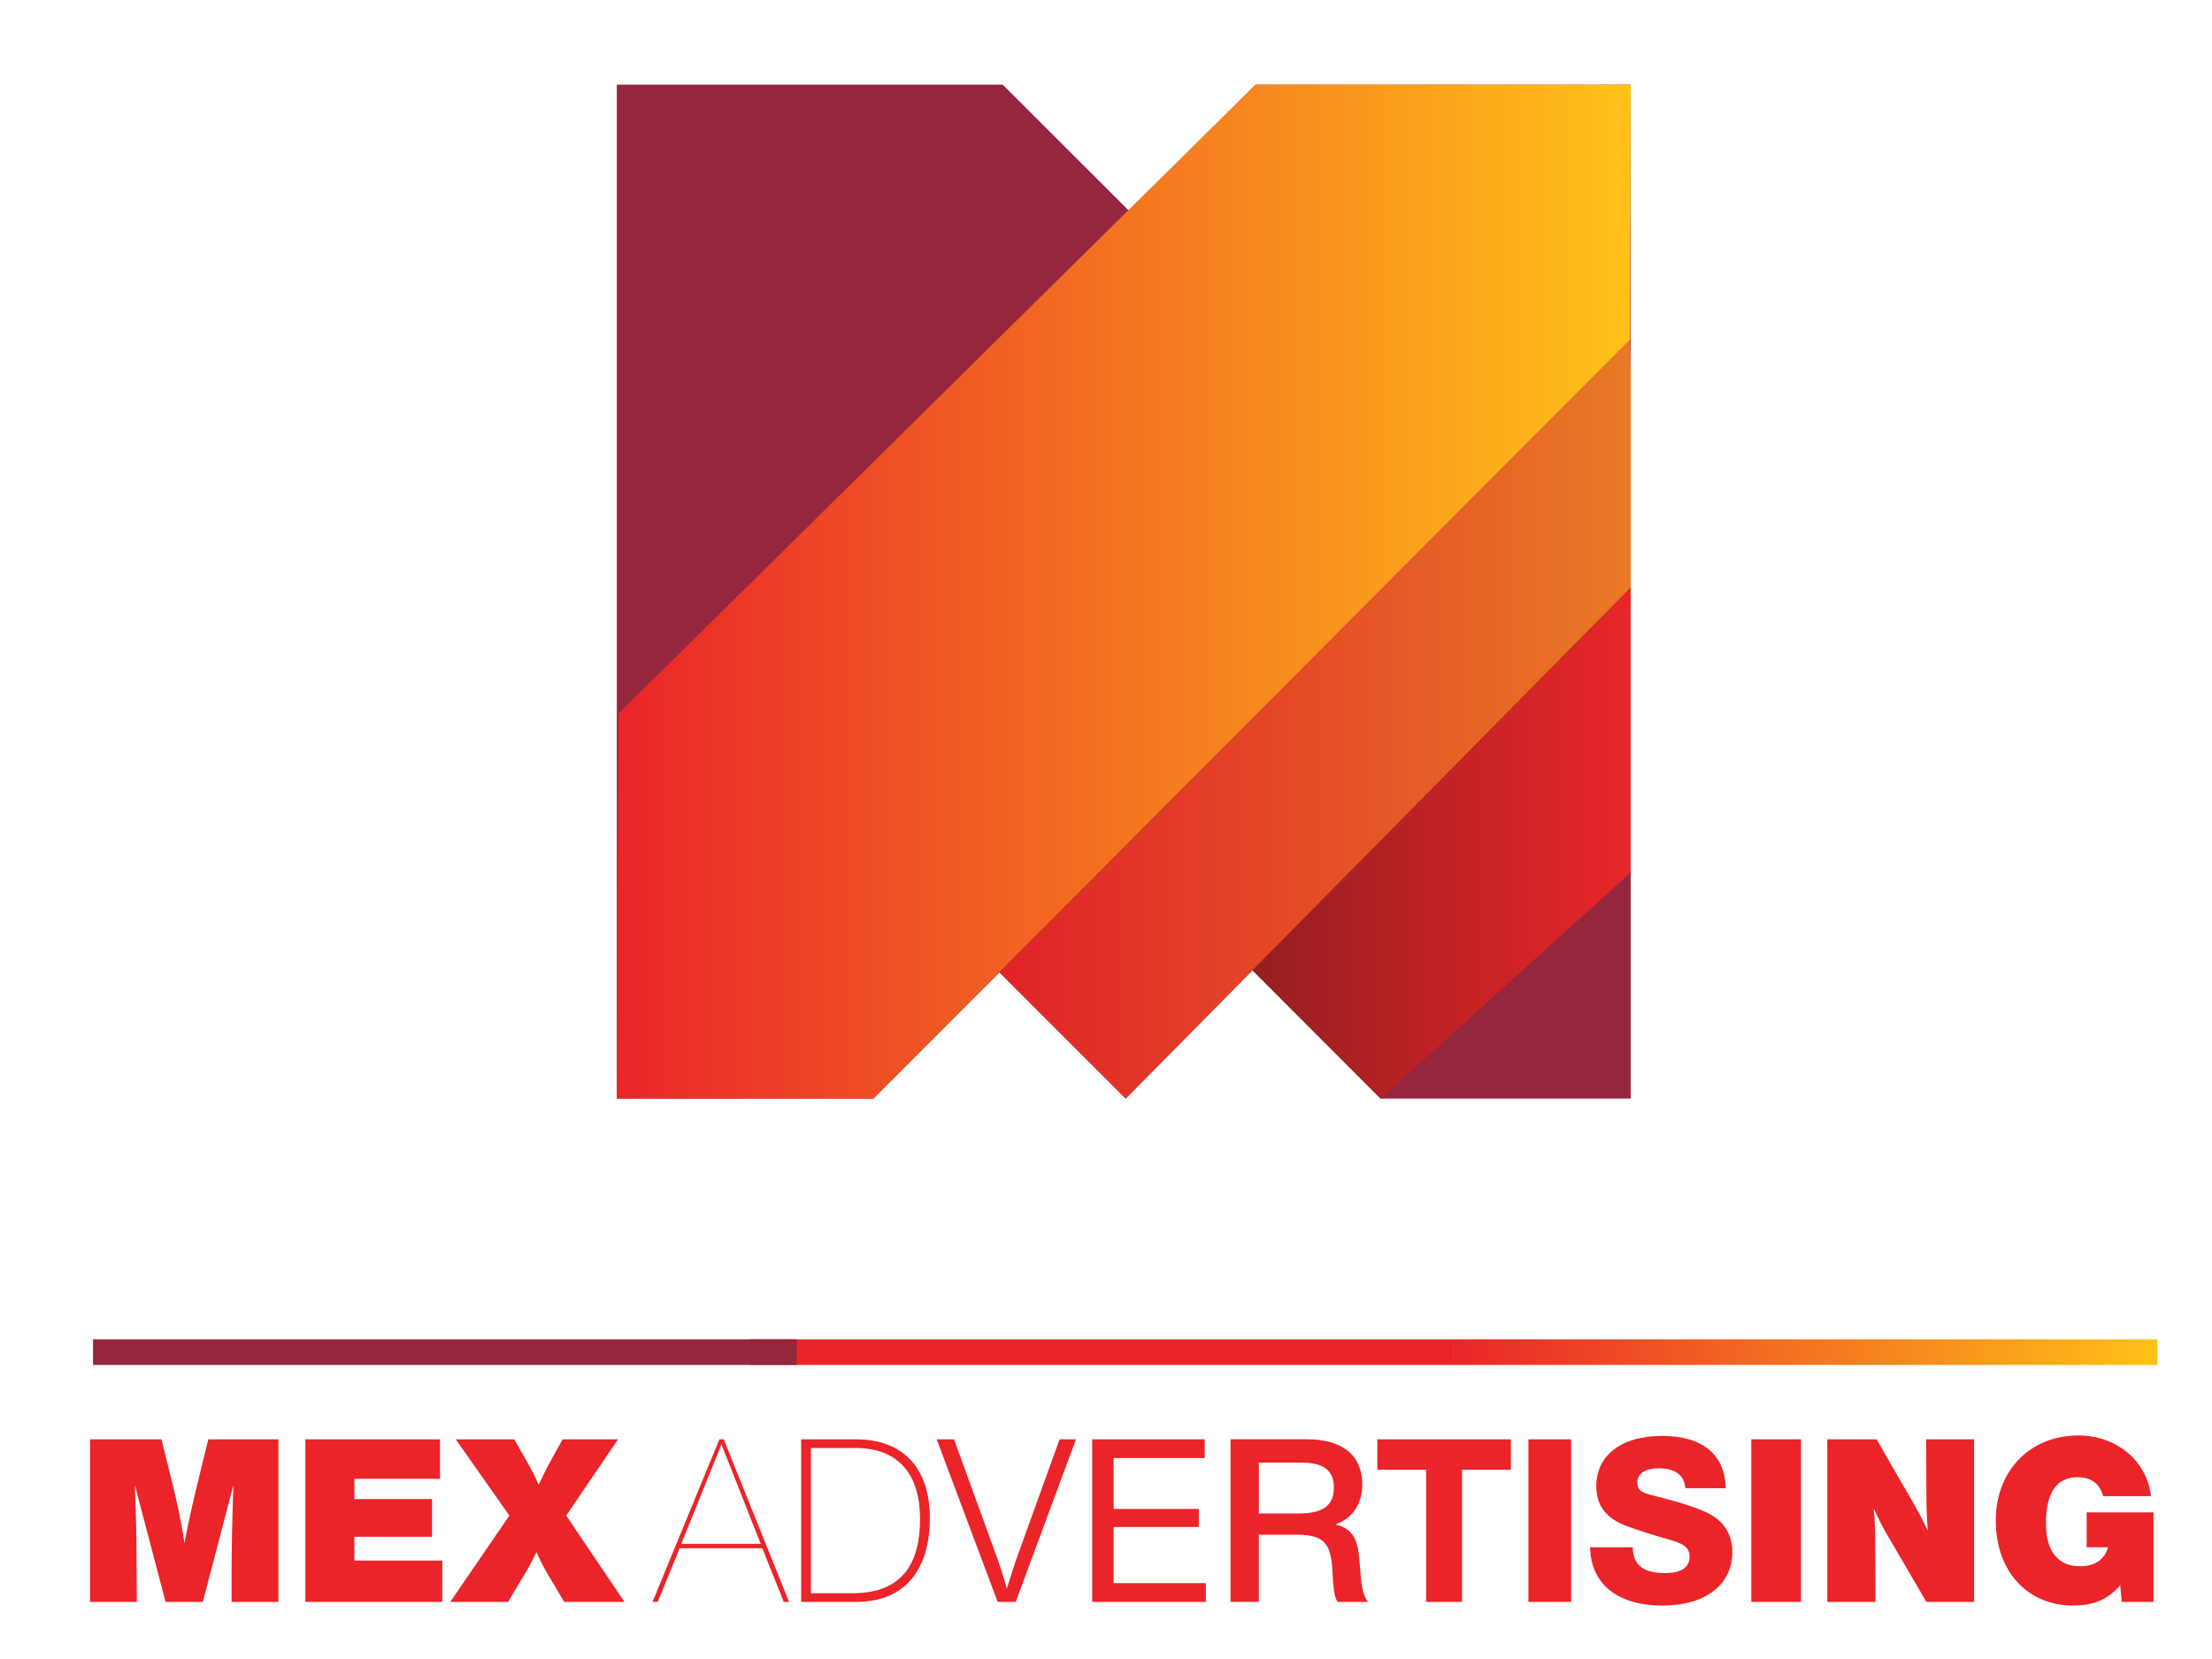<?xml version="1.0" encoding="utf-8"?>
<!-- Generator: Adobe Illustrator 17.0.0, SVG Export Plug-In . SVG Version: 6.00 Build 0)  -->
<!DOCTYPE svg PUBLIC "-//W3C//DTD SVG 1.1//EN" "http://www.w3.org/Graphics/SVG/1.1/DTD/svg11.dtd">
<svg version="1.1" id="Слой_1" xmlns="http://www.w3.org/2000/svg" xmlns:xlink="http://www.w3.org/1999/xlink" x="0px" y="0px"
	 width="200px" height="150px" viewBox="0 0 200 150" enable-background="new 0 0 200 150" xml:space="preserve">
<g>
	<g>
		<path fill="#EB2429" d="M25.169,144.835h-4.231v-2.208c0-2.788,0.064-5.577,0.167-8.361l-2.768,10.569h-3.365l-2.783-10.569
			c0.142,3.487,0.142,4.376,0.165,7.74l0.019,2.829H8.143v-14.698H14.6l0.95,3.819c0.457,1.858,0.852,3.695,1.134,5.57
			c0.335-1.917,0.788-3.775,1.241-5.673l0.911-3.716h6.334V144.835z"/>
		<path fill="#EB2429" d="M39.784,133.707h-7.742v1.837h7.021v3.408h-7.021v2.146h7.948v3.737H27.607v-14.698h12.177V133.707z"/>
		<path fill="#EB2429" d="M51.198,137.033l5.262,7.802h-5.449l-1.425-2.397c-0.411-0.679-0.765-1.38-1.076-2.105
			c-0.368,0.744-0.739,1.465-1.173,2.168l-1.405,2.334H40.71l5.347-7.802l-4.85-6.896h5.287l1.114,1.941
			c0.415,0.703,0.764,1.422,1.093,2.167c0.311-0.659,0.62-1.301,0.971-1.942l1.196-2.166h5.014L51.198,137.033z"/>
		<g>
			<g>
				<path fill="#EB2429" d="M71.341,144.835h-0.476l-1.939-4.851h-7.473l-1.981,4.851h-0.473l6.047-14.698h0.393L71.341,144.835z
					 M65.232,130.594l-3.634,8.997h7.183L65.232,130.594z"/>
				<path fill="#EB2429" d="M77.387,130.137c4.42,0,6.688,2.764,6.688,7.121c0,4.293-1.941,7.578-6.665,7.578h-4.974v-14.698H77.387
					z M73.322,144.052h3.776c4.498,0,6.09-2.708,6.09-6.731c0-3.799-1.776-6.401-5.845-6.401h-4.021V144.052z"/>
				<path fill="#EB2429" d="M91.84,144.835h-1.636l-5.511-14.698h1.567l3.841,10.571c0.349,0.966,0.664,1.938,0.934,2.93
					c0.326-0.969,0.596-1.964,0.946-2.91l3.822-10.591h1.483L91.84,144.835z"/>
				<path fill="#EB2429" d="M108.926,131.83h-8.234v4.603h7.7v1.629h-7.7v5.079h8.336v1.694H98.753v-14.698h10.173V131.83z"/>
				<path fill="#EB2429" d="M118.214,130.137c2.645,0,4.955,1.053,4.955,4.086c0,1.774-0.89,3.073-2.435,3.616
					c1.88,0.412,2.063,1.835,2.188,3.342c0.143,1.754,0.186,2.99,0.785,3.654h-2.769c-0.371-0.561-0.392-1.57-0.474-2.933
					c-0.143-2.312-0.721-3.139-3.22-3.139h-3.424v6.071h-2.558v-14.698H118.214z M113.821,136.845h3.402
					c1.694,0,3.385-0.249,3.385-2.349c0-1.945-1.502-2.254-3.05-2.254h-3.737V136.845z"/>
				<path fill="#EB2429" d="M136.609,132.885h-4.418v11.95h-3.243v-11.95h-4.415v-2.748h12.076V132.885z"/>
				<path fill="#EB2429" d="M142.056,144.835h-3.863v-14.698h3.863V144.835z"/>
				<path fill="#EB2429" d="M152.377,134.555c-0.08-1.178-0.907-1.798-2.395-1.798c-1.197,0-1.938,0.476-1.938,1.258
					c0,0.623,0.264,0.892,1.113,1.119c1.733,0.454,3.672,0.928,5.186,1.634c1.483,0.701,2.289,1.936,2.289,3.566
					c0,2.955-2.46,4.833-6.297,4.833c-4.088,0-6.502-1.94-6.564-5.268h3.858c0,1.736,1.154,2.335,2.952,2.335
					c1.426,0,2.186-0.537,2.186-1.486c0-0.784-0.471-1.175-1.936-1.569c-1.038-0.288-2.691-0.807-3.637-1.157
					c-1.959-0.7-2.864-1.855-2.864-3.652c0-2.788,2.286-4.542,5.92-4.542c3.674,0,5.72,1.671,5.782,4.729H152.377z"/>
				<path fill="#EB2429" d="M162.842,144.835h-4.5v-14.698h4.5V144.835z"/>
				<path fill="#EB2429" d="M178.488,144.835h-4.314l-3.654-6.255c-0.413-0.723-0.765-1.445-1.114-2.207
					c0.128,1.131,0.148,2.248,0.148,3.361l0.019,5.102h-4.357v-14.698h4.458l3.178,5.514c0.519,0.882,1.035,1.817,1.447,2.764
					c-0.082-1.119-0.124-2.25-0.124-3.386l-0.019-4.893h4.333V144.835z"/>
				<path fill="#EB2429" d="M194.712,144.835h-2.872l-0.143-1.508c-1.114,1.321-2.456,1.838-4.253,1.838
					c-4.145,0-6.994-3.119-6.994-7.681c0-4.52,3.1-7.698,7.491-7.698c3.283,0,6.153,2.164,6.542,5.487h-4.332
					c-0.287-1.111-1.074-1.709-2.29-1.709c-2.399,0-2.875,2.229-2.875,4.147c0,2.56,1.078,3.903,3.099,3.903
					c1.322,0,2.229-0.623,2.517-1.717h-1.935v-3.156h6.045V144.835z"/>
			</g>
		</g>
	</g>
	<g>
		<linearGradient id="SVGID_1_" gradientUnits="userSpaceOnUse" x1="131.435" y1="122.254" x2="195.072" y2="122.254">
			<stop  offset="0" style="stop-color:#E92629"/>
			<stop  offset="1" style="stop-color:#FFC118"/>
		</linearGradient>
		<rect x="131.435" y="121.096" fill-rule="evenodd" clip-rule="evenodd" fill="url(#SVGID_1_)" width="63.637" height="2.315"/>
		<rect x="67.804" y="121.096" fill-rule="evenodd" clip-rule="evenodd" fill="#EB2429" width="63.631" height="2.315"/>
		<rect x="8.411" y="121.096" fill-rule="evenodd" clip-rule="evenodd" fill="#96263E" width="63.633" height="2.315"/>
	</g>
	<g>
		<defs>
			<rect id="SVGID_2_" x="55.767" y="7.656" width="91.672" height="91.672"/>
		</defs>
		<clipPath id="SVGID_3_">
			<use xlink:href="#SVGID_2_"  overflow="visible"/>
		</clipPath>
		<g clip-path="url(#SVGID_3_)">
			<polyline fill="#96263E" points="113.247,87.729 124.835,99.329 147.439,99.329 147.439,7.656 113.517,7.656 102.093,19.077 
				90.663,7.656 55.767,7.656 55.767,99.329 78.967,99.329 90.374,87.921 101.778,99.329 			"/>
			
				<linearGradient id="SVGID_4_" gradientUnits="userSpaceOnUse" x1="184.225" y1="-204.537" x2="275.897" y2="-204.537" gradientTransform="matrix(1 0 0 1 -128.458 258.03)">
				<stop  offset="0" style="stop-color:#E92629"/>
				<stop  offset="1" style="stop-color:#FFC118"/>
			</linearGradient>
			<polygon fill="url(#SVGID_4_)" points="113.517,7.656 55.922,64.522 55.767,99.329 78.967,99.329 147.389,30.725 147.439,7.656 
							"/>
			
				<linearGradient id="SVGID_5_" gradientUnits="userSpaceOnUse" x1="218.832" y1="-193.003" x2="276.25" y2="-193.003" gradientTransform="matrix(1 0 0 1 -128.458 258.03)">
				<stop  offset="0" style="stop-color:#E02228"/>
				<stop  offset="1" style="stop-color:#E97A26"/>
			</linearGradient>
			<polygon fill="url(#SVGID_5_)" points="90.374,87.921 101.778,99.329 147.792,52.782 147.389,30.725 			"/>
			
				<linearGradient id="SVGID_6_" gradientUnits="userSpaceOnUse" x1="241.705" y1="-181.797" x2="275.897" y2="-181.797" gradientTransform="matrix(1 0 0 1 -128.458 258.03)">
				<stop  offset="0" style="stop-color:#961E20"/>
				<stop  offset="1" style="stop-color:#E92629"/>
			</linearGradient>
			<polygon fill="url(#SVGID_6_)" points="113.247,87.729 124.835,99.329 147.439,78.883 147.439,53.138 			"/>
		</g>
	</g>
</g>
</svg>
